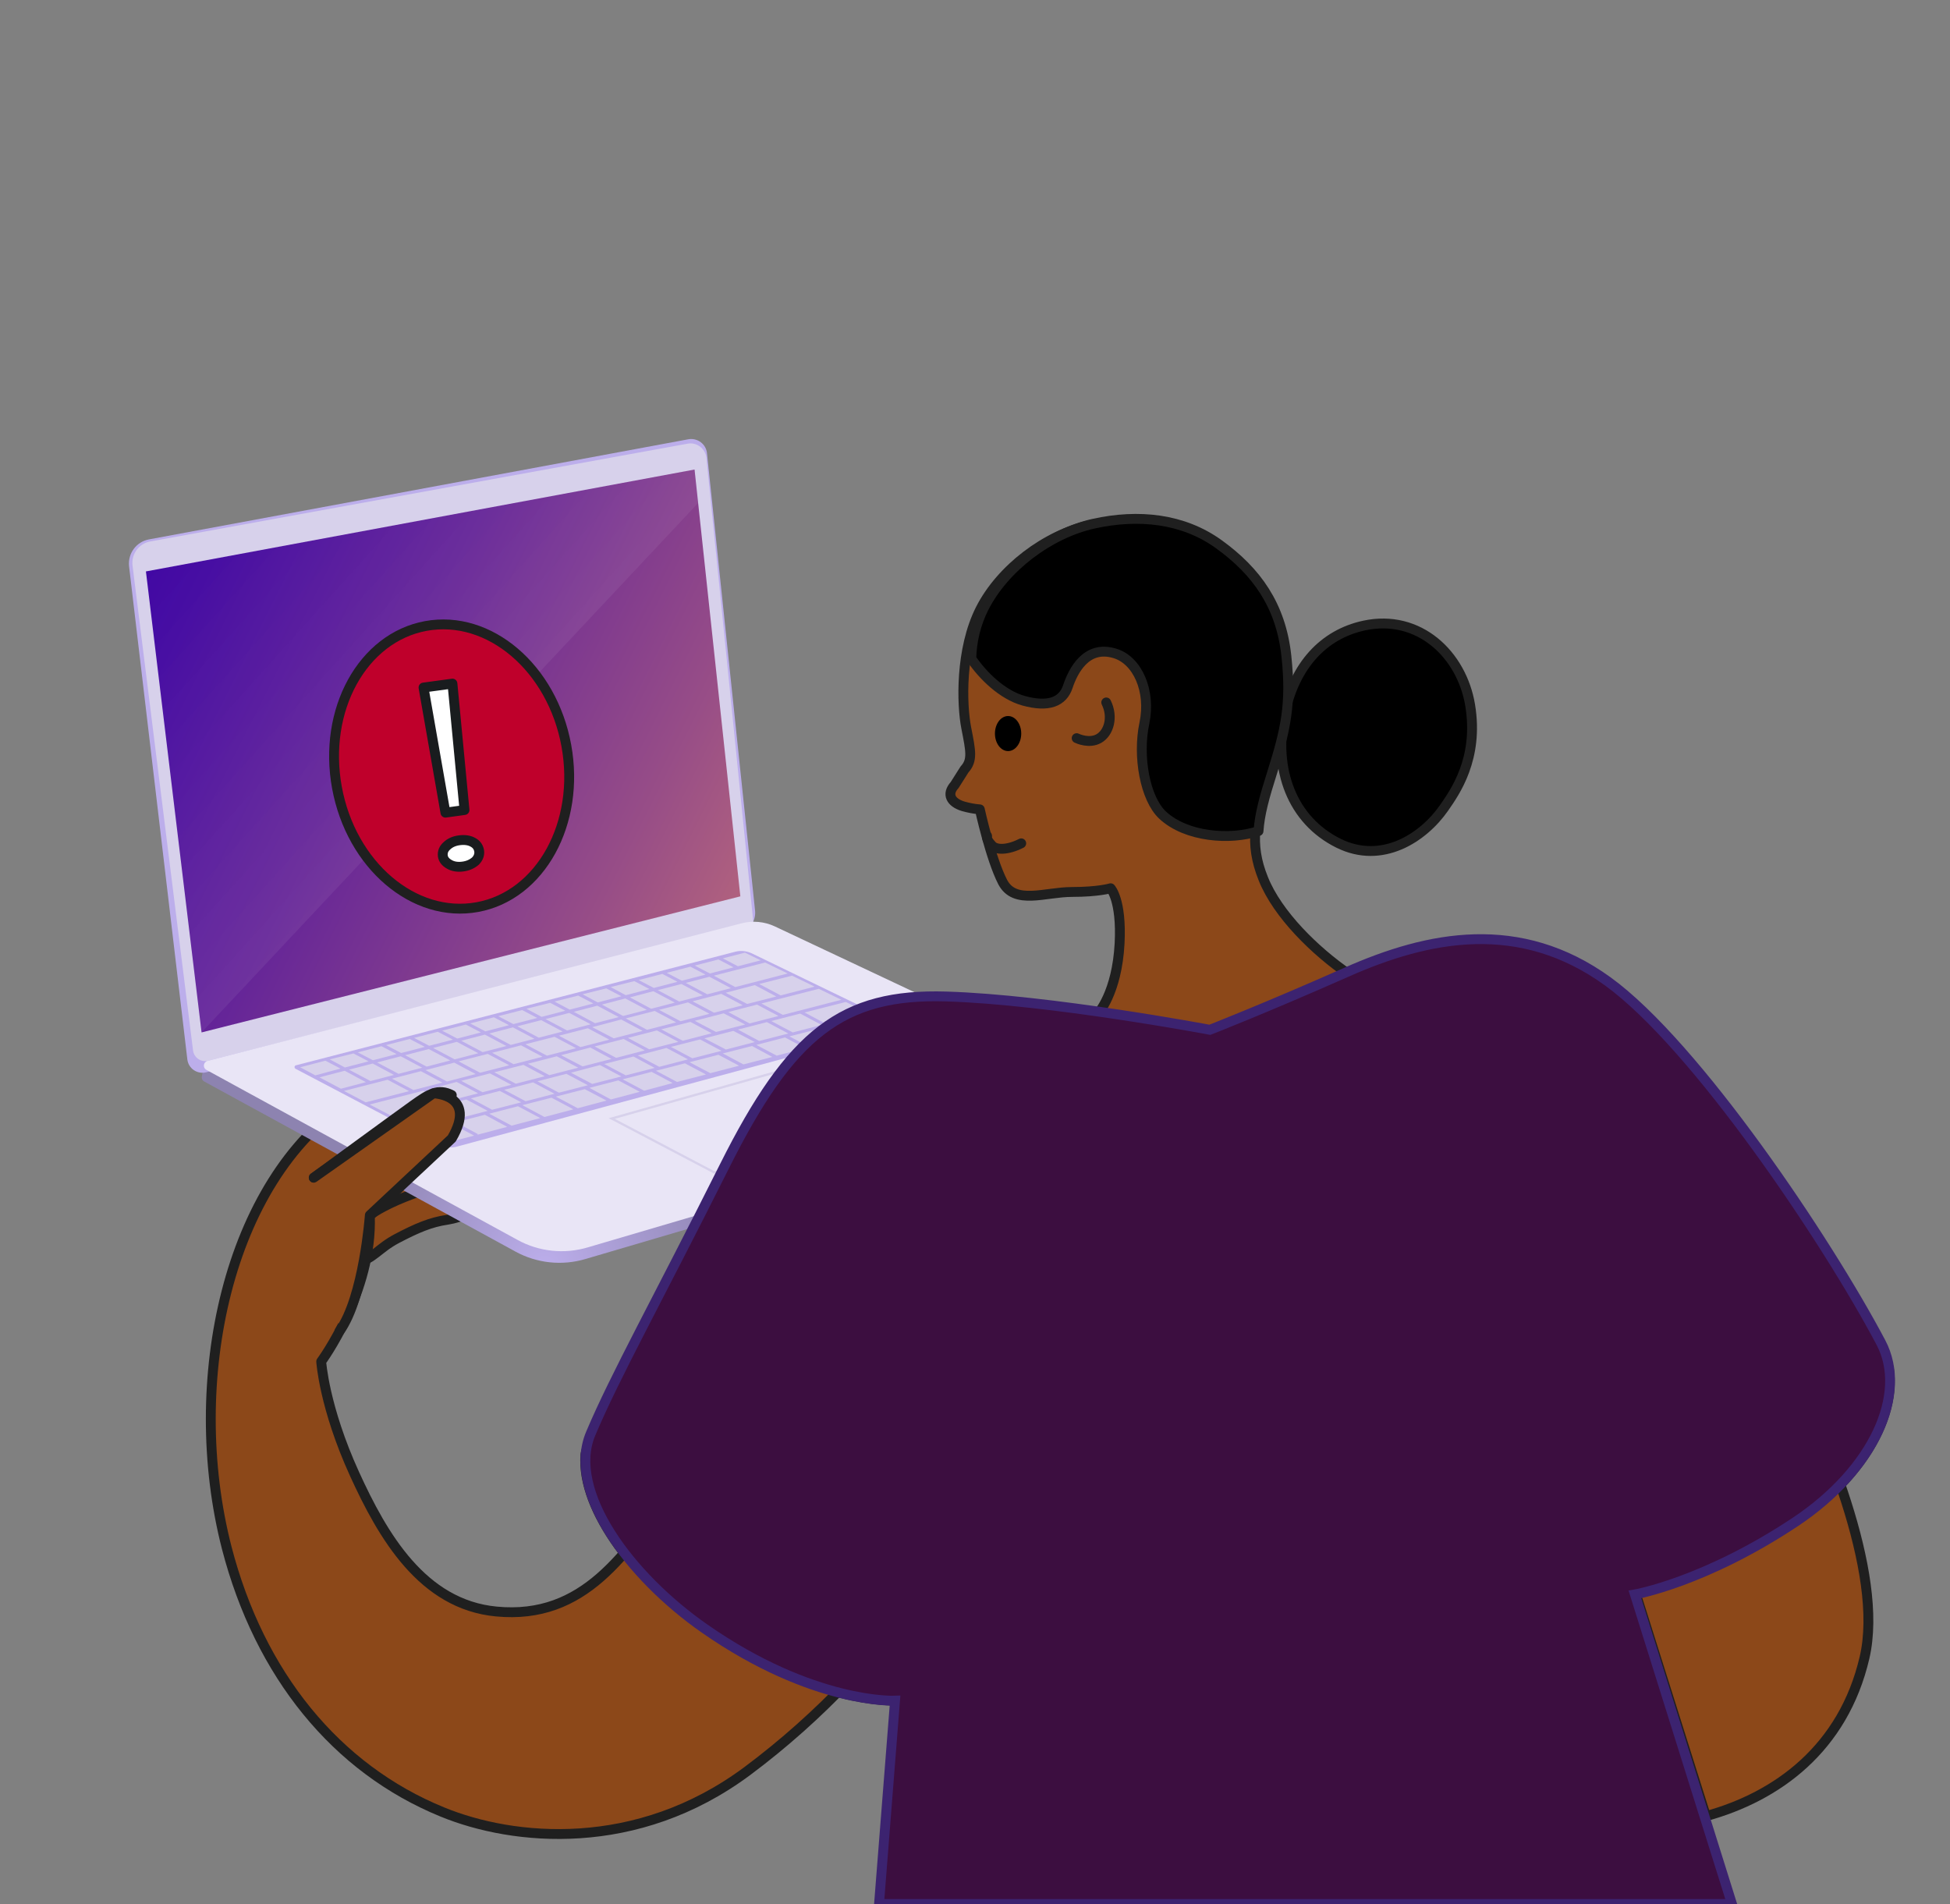 <?xml version="1.0" encoding="utf-8"?>
<!-- Generator: Adobe Illustrator 24.3.0, SVG Export Plug-In . SVG Version: 6.00 Build 0)  -->
<svg version="1.1" id="Layer_1" xmlns="http://www.w3.org/2000/svg" xmlns:xlink="http://www.w3.org/1999/xlink" x="0px" y="0px"
	 viewBox="0 0 890 869" style="enable-background:new 0 0 890 869;" xml:space="preserve">
<rect x="0" y="0" width="890" height="869" fill="#808080" stroke="none"/>
<style type="text/css">
	.st0{fill:#1F1F1F;stroke:#1F1F1F;stroke-width:4.5;stroke-linecap:round;stroke-linejoin:round;}
	.st1{fill:#8C4819;stroke:#1F1F1F;stroke-width:4.5;stroke-linecap:round;stroke-linejoin:round;}
	.st2{fill:url(#SVGID_1_);}
	.st3{fill:#BCAEEB;}
	.st4{fill:#D7D1EB;}
	.st5{fill:url(#SVGID_2_);}
	.st6{fill:#E9E5F6;}
	.st7{fill:none;stroke:#D7D1EB;stroke-width:1.044;stroke-miterlimit:10;}
	.st8{opacity:0.2;fill:url(#SVGID_3_);}
	.st9{stroke:#1F1F1F;stroke-width:4.5;stroke-linecap:round;stroke-linejoin:round;}
	.st10{fill:#3C0E40;stroke:#3C2370;stroke-width:4.5;stroke-miterlimit:10;}
	.st11{fill:none;stroke:#1F1F1F;stroke-width:4.5;stroke-linecap:round;stroke-linejoin:round;}
	.st12{fill:#BF002B;stroke:#1F1F1F;stroke-width:4.5;stroke-linecap:round;stroke-linejoin:round;}
	.st13{fill:#FFFFFF;stroke:#191C1E;stroke-width:4.5;stroke-linecap:round;stroke-linejoin:round;}
</style>
<path class="st0" d="M267.2,663.9c-2,25.5,24,58.2,54.2,79.3c49.7,34.6,86.9,32.9,86.9,32.9c17-1,27.4-7.6,27.4-22.2
	s-27.8-45.8-61.7-67.7c-39.1-25.2-65.4-33.7-90.1-32.6C273.9,654.2,268.5,656,267.2,663.9L267.2,663.9z"/>
<path class="st0" d="M746.1,727.7c6.5-1.4,36.9-8.9,73.4-33.2c30-20,45.9-47.7,42.6-70c-5.2-19.4-49.3-9.4-71-0.7
	c-24.2,9.7-52.8,24.5-67.2,34L746.1,727.7z"/>
<path class="st1" d="M210.4,537.3c-7.6-0.5-14.3,2.8-24.2,5.1s-21.6,6.2-29.8,13.6c-9.5,8.5-2.3,21.9,6.2,20.3
	c7.7-1.5,9.9-6.5,18.7-11.1c8.8-4.6,15.2-7.4,22.9-8.5c6.4-1,14.8-4.6,15.7-8.8C221,542.6,219.2,537.8,210.4,537.3L210.4,537.3z"/>
<path class="st1" d="M147.3,546.8c0.3,10.4,12.2,14.8,21.5,7.8s34.4-16,43.8-14.8c5.7,0.8,17.4,0.6,21.3-2.6
	c4.7-3.9,3.9-14-5.7-16.6c-11.2-3-30.8-2.3-47.7,2.3C157.9,529.2,147.1,536.5,147.3,546.8z"/>
<path class="st1" d="M180.7,502.7c-20.1,5.6-29.8,12-29.5,21.2s10.9,13.2,19.2,6.9s30.7-14.3,39-13.2c5.1,0.7,15.5,0.5,18.9-2.3
	c4.1-3.5,3.5-12.5-5.1-14.8C213.2,497.9,195.7,498.6,180.7,502.7L180.7,502.7z"/>
<path class="st1" d="M158.8,503c-54.5,35.8-74.9,127.4-55.3,203.5c15,57.8,49.9,100.7,98.4,120.5c32.4,13.3,88.7,18.9,139.2-18.7
	c33.3-24.8,62.6-56.3,77.4-81.1l1.5-2.5c-8.8-7.8-18.1-14.9-28-21.3c-33.3-21.5-57.3-30.8-79-32.4c-2,3.3-3.9,6.2-5.7,8.6
	c-21.7,29.1-40.3,59.8-80.8,55.9c-33.7-3.2-51.8-34.5-64.7-62.8c-13.9-30.5-15.2-51.3-15.2-51.3s23.5-31.8,22.2-66.5
	c0,0,22.8-22.2,37-34.8c6.5-5.8,6-15.5,0-18.8c0,0,5.4-3.8,11.5-8.8c7.6-6.2,3.5-15.7-7.6-14.8C199.9,478.6,179,489.8,158.8,503
	L158.8,503z"/>
<g>
	
		<radialGradient id="SVGID_1_" cx="319.633" cy="574.808" r="91.498" gradientTransform="matrix(0.943 0.333 -0.333 0.943 138.768 -70.07)" gradientUnits="userSpaceOnUse">
		<stop  offset="0" style="stop-color:#BCAEEB"/>
		<stop  offset="1" style="stop-color:#8D83B0"/>
	</radialGradient>
	<path class="st2" d="M506.5,502.6L506.5,502.6l0.9-5l-7.9-0.2l-147-69.2c-4.7-2.2-10.1-2.7-15.1-1.4l-231.3,59.6l-13-0.4l-0.9,5
		l0,0c-0.3,0.9,0,2.1,1,2.6l142,77.6c9.8,5.4,21.4,6.6,32.1,3.4l237.5-69.9C505.8,504.3,506.4,503.5,506.5,502.6z"/>
	<path class="st3" d="M314.1,200.5L67.9,246.2c-5.7,1.1-9.6,6.4-9,12.2l26.6,225.1c0.5,4.2,4.5,6.9,8.6,5.9L337.3,426
		c4.7-1.2,7.9-5.7,7.3-10.6l-21.9-208.3C322.4,202.7,318.3,199.7,314.1,200.5z"/>
	<path class="st4" d="M94.7,484.2L94.7,484.2c-3.2,0.6-6.2-1.6-6.6-4.8L60.5,258.2c-0.7-5.3,2.9-10.2,8.2-11.1l245.1-44.6
		c4.2-0.8,8.1,2.2,8.6,6.4l21.4,211.8L94.7,484.2z"/>
	
		<linearGradient id="SVGID_2_" gradientUnits="userSpaceOnUse" x1="520.764" y1="407.883" x2="10.711" y2="343.542" gradientTransform="matrix(0.943 0.333 -0.333 0.943 138.768 -70.07)">
		<stop  offset="0" style="stop-color:#FFA163"/>
		<stop  offset="0.149" style="stop-color:#DB846F"/>
		<stop  offset="0.45" style="stop-color:#974D87"/>
		<stop  offset="0.702" style="stop-color:#652598"/>
		<stop  offset="0.893" style="stop-color:#460CA2"/>
		<stop  offset="1" style="stop-color:#3B03A6"/>
	</linearGradient>
	<polygon class="st5" points="92,471.2 66.6,260.8 317,214.3 337.9,409.1 	"/>
	<path class="st6" d="M94.2,488.3l142,77.6c9.8,5.4,21.4,6.6,32.1,3.4l237.5-69.9c2.2-0.7,2.4-3.7,0.4-4.7l-152.6-71.9
		c-4.7-2.2-10.1-2.7-15.1-1.4L94.7,484.2C92.8,484.7,92.4,487.3,94.2,488.3z"/>
	<path class="st3" d="M134.9,487.8l66.2,34.8c2.2,1.1,4.7,1.4,7.1,0.8L409,469.3c1-0.3,1.2-1.7,0.2-2.2l-66.1-32
		c-2.4-1.1-5.1-1.4-7.6-0.7l-200.4,51.8C134.3,486.4,134.2,487.4,134.9,487.8z"/>
	<polygon class="st7" points="279.2,510.5 359.2,487.9 406.2,510.9 326,535.1 	"/>
	<g>
		<polygon class="st4" points="223.3,471.7 233.1,476.9 243.9,474.1 234.1,468.9 		"/>
		<polygon class="st4" points="210.5,475 220.3,480.2 231.1,477.4 221.3,472.2 		"/>
		<polygon class="st4" points="197.7,478.3 207.5,483.5 218.3,480.7 208.5,475.5 		"/>
		<polygon class="st4" points="236.1,468.4 245.9,473.6 256.8,470.8 247,465.6 		"/>
		<polygon class="st4" points="287.5,455.2 297.2,460.4 308,457.6 298.2,452.4 		"/>
		<polygon class="st4" points="249,465.1 258.8,470.3 269.6,467.5 259.8,462.3 		"/>
		<polygon class="st4" points="274.7,458.5 284.4,463.7 295.2,460.9 285.4,455.7 		"/>
		<polygon class="st4" points="184.9,481.6 194.7,486.8 205.5,484 195.7,478.8 		"/>
		<polygon class="st4" points="261.9,461.8 271.6,467 282.4,464.2 272.6,459 		"/>
		<polygon class="st4" points="300.2,451.9 310,457.1 320.8,454.3 311,449.1 		"/>
		<polygon class="st4" points="298.8,487.4 289.1,482.2 275.8,485.6 285.6,490.8 		"/>
		<polygon class="st4" points="172.1,484.9 181.9,490.1 192.7,487.3 182.9,482.1 		"/>
		<polygon class="st4" points="268.3,495.3 258.5,490.1 245.3,493.5 255.1,498.7 		"/>
		<polygon class="st4" points="314,483.5 304.2,478.3 291.1,481.7 300.9,486.9 		"/>
		<polygon class="st4" points="283.6,491.3 273.8,486.1 260.6,489.6 270.3,494.7 		"/>
		<polygon class="st4" points="253.1,499.2 243.3,494 230.1,497.4 239.9,502.6 		"/>
		<polygon class="st4" points="218.2,499 208.4,493.8 195.2,497.3 204.9,502.4 		"/>
		<polygon class="st4" points="201.9,494.1 192.1,488.9 178.9,492.3 188.7,497.5 		"/>
		<polygon class="st4" points="237.9,503.1 228.1,497.9 214.9,501.3 224.6,506.5 		"/>
		<polygon class="st4" points="248.6,491.2 238.9,486 225.6,489.4 235.4,494.6 		"/>
		<polygon class="st4" points="224.6,480.5 234.4,485.7 247.6,482.3 237.8,477.1 		"/>
		<polygon class="st4" points="239.8,476.6 249.6,481.8 262.9,478.4 253.1,473.2 		"/>
		<polygon class="st4" points="209.3,484.4 219.1,489.6 232.4,486.2 222.6,481 		"/>
		<polygon class="st4" points="233.4,495.1 223.6,489.9 210.5,493.3 220.2,498.5 		"/>
		<polygon class="st4" points="194.2,488.4 204,493.6 217.1,490.2 207.3,485 		"/>
		<polygon class="st4" points="255.1,472.7 264.9,477.9 278.1,474.5 268.3,469.3 		"/>
		<polygon class="st4" points="179.8,490.6 170.1,485.4 159.3,488.2 169.1,493.4 		"/>
		<polygon class="st4" points="145.8,491.7 155.6,496.9 167,493.9 157.3,488.7 		"/>
		<polygon class="st4" points="270.3,468.8 280.1,473.9 293.3,470.5 283.5,465.3 		"/>
		<polygon class="st4" points="313,448.6 322.8,453.8 333.6,451 323.8,445.8 		"/>
		<polygon class="st4" points="308.6,466.6 298.8,461.4 285.6,464.8 295.3,470 		"/>
		<polygon class="st4" points="339,458.8 329.2,453.6 316.1,457 325.9,462.2 		"/>
		<polygon class="st4" points="324.8,471.6 315.1,466.4 301.8,469.8 311.6,475 		"/>
		<polygon class="st4" points="314,457.5 300.8,460.9 310.6,466.1 323.8,462.7 		"/>
		<polygon class="st4" points="354.3,454.8 344.5,449.6 331.2,453.1 341,458.2 		"/>
		<polygon class="st4" points="309.6,475.5 299.8,470.3 286.6,473.7 296.3,478.9 		"/>
		<polygon class="st4" points="279.1,483.3 269.4,478.1 256.1,481.6 265.9,486.7 		"/>
		<polygon class="st4" points="329.3,479.6 319.5,474.4 306.2,477.8 316,483 		"/>
		<polygon class="st4" points="263.9,487.3 254.1,482.1 240.9,485.5 250.7,490.7 		"/>
		<polygon class="st4" points="294.3,479.4 284.6,474.2 271.4,477.6 281.2,482.8 		"/>
		<polygon class="st4" points="272.8,457.5 283.6,454.7 276.7,451.1 265.9,453.8 		"/>
		<polygon class="st4" points="261.7,506.3 251.7,501 238.4,504.4 248.5,509.8 248.5,509.8 		"/>
		<polygon class="st4" points="282.2,493.1 269,496.5 278.8,501.8 292,498.3 		"/>
		<polygon class="st4" points="266.9,497.1 253.7,500.5 263.7,505.8 276.8,502.3 		"/>
		<polygon class="st4" points="186.7,498 176.9,492.8 157,497.9 166.9,503.1 		"/>
		<polygon class="st4" points="217.9,517.9 231.5,514.3 221.3,508.8 208,512.2 218.1,517.6 		"/>
		<polygon class="st4" points="202.9,503 193.2,497.8 168.7,504.1 178.5,509.2 		"/>
		<polygon class="st4" points="222.6,507 212.8,501.8 180.4,510.2 190.2,515.4 		"/>
		<polygon class="st4" points="312.6,485.3 299.4,488.7 309,493.8 322.2,490.4 		"/>
		<polygon class="st4" points="246.6,510.3 236.4,504.9 223.3,508.3 233.4,513.7 233.3,513.8 		"/>
		<polygon class="st4" points="297.4,489.2 284.2,492.6 294,497.8 307,494.3 		"/>
		<polygon class="st4" points="206,512.8 192.1,516.4 202.6,521.9 216.4,518.3 		"/>
		<polygon class="st4" points="327.9,481.4 314.7,484.8 324.2,489.8 337.3,486.4 		"/>
		<polygon class="st4" points="396.3,462.3 386,457.3 367.2,462.1 377,467.3 		"/>
		<polygon class="st4" points="360.3,473 369.5,477.9 407.6,467.8 398.2,463.3 		"/>
		<polygon class="st4" points="336.8,441 347.2,438.3 340,434.8 329.9,437.4 		"/>
		<polygon class="st4" points="358.3,473.5 345.2,476.9 354.5,481.8 367.5,478.4 		"/>
		<polygon class="st4" points="343.2,477.4 329.9,480.8 339.3,485.8 352.5,482.4 		"/>
		<polygon class="st4" points="336.8,469.9 346.5,475.1 359.8,471.7 350,466.5 		"/>
		<polygon class="st4" points="375,467.8 365.2,462.6 352,466 361.8,471.2 		"/>
		<polygon class="st4" points="384,456.3 373.7,451.3 347.5,458 357.3,463.2 		"/>
		<polygon class="st4" points="285.6,454.2 296.4,451.4 289.5,447.8 278.7,450.5 		"/>
		<polygon class="st4" points="311.2,447.6 322,444.8 315.1,441.2 304.3,444 		"/>
		<polygon class="st4" points="325.8,445.3 335.6,450.5 359.5,444.3 349.2,439.3 		"/>
		<polygon class="st4" points="298.4,450.9 309.2,448.1 302.3,444.5 291.5,447.3 		"/>
		<polygon class="st4" points="317.1,440.7 324,444.3 334.8,441.5 327.9,437.9 		"/>
		<polygon class="st4" points="330.3,462.5 317.1,465.9 326.8,471 340.1,467.6 		"/>
		<polygon class="st4" points="355.3,463.7 345.5,458.5 332.4,461.9 342.1,467.1 		"/>
		<polygon class="st4" points="346.5,449.1 356.3,454.3 371.8,450.3 361.5,445.3 		"/>
		<polygon class="st4" points="344.5,475.6 334.7,470.5 321.5,473.9 331.3,479 		"/>
		<polygon class="st4" points="195.9,477.3 206.7,474.5 199.8,470.9 189,473.7 		"/>
		<polygon class="st4" points="170.2,483.9 181,481.1 174.1,477.5 163.3,480.3 		"/>
		<polygon class="st4" points="143.9,490.8 155.4,487.7 148.5,484.1 137,487.1 		"/>
		<polygon class="st4" points="260,460.8 270.8,458 263.9,454.4 253.1,457.1 		"/>
		<polygon class="st4" points="157.4,487.2 168.2,484.4 161.3,480.8 150.5,483.5 		"/>
		<polygon class="st4" points="183.1,480.6 193.9,477.8 187,474.2 176.2,477 		"/>
		<polygon class="st4" points="208.7,474 219.5,471.2 212.6,467.6 201.8,470.4 		"/>
		<polygon class="st4" points="247.2,464.1 258,461.3 251.1,457.7 240.3,460.4 		"/>
		<polygon class="st4" points="234.3,467.4 245.2,464.6 238.3,461 227.4,463.8 		"/>
		<polygon class="st4" points="221.5,470.7 232.3,467.9 225.4,464.3 214.6,467.1 		"/>
	</g>
	
		<linearGradient id="SVGID_3_" gradientUnits="userSpaceOnUse" x1="574.016" y1="522.967" x2="52.53" y2="306.31" gradientTransform="matrix(0.943 0.333 -0.333 0.943 138.768 -70.07)">
		<stop  offset="0" style="stop-color:#FFFFFF"/>
		<stop  offset="1" style="stop-color:#FFFFFF;stop-opacity:0"/>
	</linearGradient>
	<polygon class="st8" points="317,214.3 66.6,260.8 92,471.2 318.6,229.6 	"/>
</g>
<g>
	<path class="st9" d="M586.3,325.9c4.6-22.1,17.7-36.4,36.3-40.4c25.1-5.4,44.6,13.3,48.4,36.4c4,24.3-6.9,39.6-11.9,46.8
		c-9.6,13.8-28.4,25.9-48.1,16.2C589.7,374.4,581.1,351.2,586.3,325.9L586.3,325.9z"/>
	<path class="st1" d="M435.7,358.3c-3.8,4.2-1.7,8,3.9,9.7c2.5,0.7,5,1.2,7.6,1.4c0,0,4.9,22.4,10.4,33.1
		c5.5,10.7,19.4,4.6,31.6,4.6s17.7-1.7,17.7-1.7s5.1,5.3,4.1,25.1c-1.2,22.9-9.9,32.1-9.9,32.1s-17.1-2.4-27.3-3.6
		c21.4,17.5,60.3,41.7,96.1,38c46.8-4.8,67.2-40.3,69.5-61.3c-8.1,2.5-16,5.5-23.7,9c-15.6-10.7-32.6-27.4-39.1-43.6
		c-6.6-16.3-3.8-27.8,2.4-47.5s9-31.5,6.6-53.7c-2.5-23-13.6-38.5-30.8-50.9c-16.3-11.8-36.7-13.9-57.1-9.4s-40.9,20.1-50.2,38.4
		s-8.6,43.5-6.5,54.2s3,14.8-0.8,19L435.7,358.3z M731.3,678.9l47.3,150c32.4-8.9,62.7-30.8,72.4-72.4
		c9.1-39.1-19.3-104.1-36.5-138.6c-7.6,1.8-15.1,4.1-22.4,7c-24.2,9.7-52.8,24.5-67.2,34L731.3,678.9L731.3,678.9z"/>
	<path class="st9" d="M467.1,319.8c11.5,3.2,18,0.5,20.3-6.5c2.3-6.9,8.3-19.1,21.4-15.1c10.4,3.1,16.6,17.2,13.5,31.9
		c-3.2,15.1,0.3,34.4,8.3,41.9c10.8,10.1,30.9,11.6,43.8,7.3c0.5-7.7,2.8-15.9,6.1-26.3c6.2-19.7,9-31.5,6.6-53.7
		c-2.5-23-13.6-38.5-30.8-50.9c-16.3-11.8-36.7-13.9-57.1-9.4c-20.4,4.5-40.9,20.1-50.2,38.5c-3.6,7.2-5.5,15.1-5.7,23.1
		C448.6,308.4,457.5,317.1,467.1,319.8z"/>
	<ellipse cx="460.1" cy="334.8" rx="6" ry="8"/>
	<path class="st1" d="M504.9,320.6c3.3,6.7,1.2,13.9-3.4,16.5c-4.3,2.4-9.5,0.1-10.1-0.2"/>
	<path class="st1" d="M466.1,384.9c-6.3,3.2-11.8,3.2-13.6,0.7c-0.4-0.5-2.3-2.2-2-4.1"/>
</g>
<path class="st10" d="M819.6,694.5c-41.6,27.7-73.4,33.2-73.4,33.2L790.5,869H401.2l7.3-92.8c0,0-37.3,1.7-86.9-32.9
	c-34.3-23.9-63.1-62.7-52-89s30.5-61,61-121.9c30.5-61,54-79,101.2-77.6S552.2,470,552.2,470s24.9-9.7,62.4-26.3
	c37.4-16.6,79-24.9,119.2,4.2c40.2,29.1,100.1,118.3,124.7,164.9C870.8,636.2,855.2,670.7,819.6,694.5z"/>
<path class="st11" d="M143.2,537.5c0,0,38.8-28.4,45.7-33.3s11.1-7.6,17.3-4.4"/>
<path class="st1" d="M143.2,537.5l54.6-38.5c0,0,20.2,0.5,8.4,20.6l-37.4,35c0,0-2.7,37.5-13.8,52.9"/>
<ellipse transform="matrix(0.984 -0.18 0.18 0.984 -59.619 42.843)" class="st12" cx="206.1" cy="349.7" rx="53.2" ry="65.2"/>
<g>
	<path class="st13" d="M211.2,395.5c-2.3,0.3-4.4,0-6.1-1c-1.8-1-2.8-2.3-3-3.9c-0.2-1.7,0.4-3.3,1.9-4.6c1.5-1.4,3.4-2.2,5.7-2.5
		c2.4-0.3,4.5,0,6.1,0.9c1.7,0.9,2.6,2.2,2.9,4c0.2,1.6-0.3,3.2-1.7,4.6C215.5,394.3,213.6,395.2,211.2,395.5z M203.3,370.9
		l-10-57.1l13.2-1.8l5.5,57.7L203.3,370.9z"/>
</g>
</svg>

